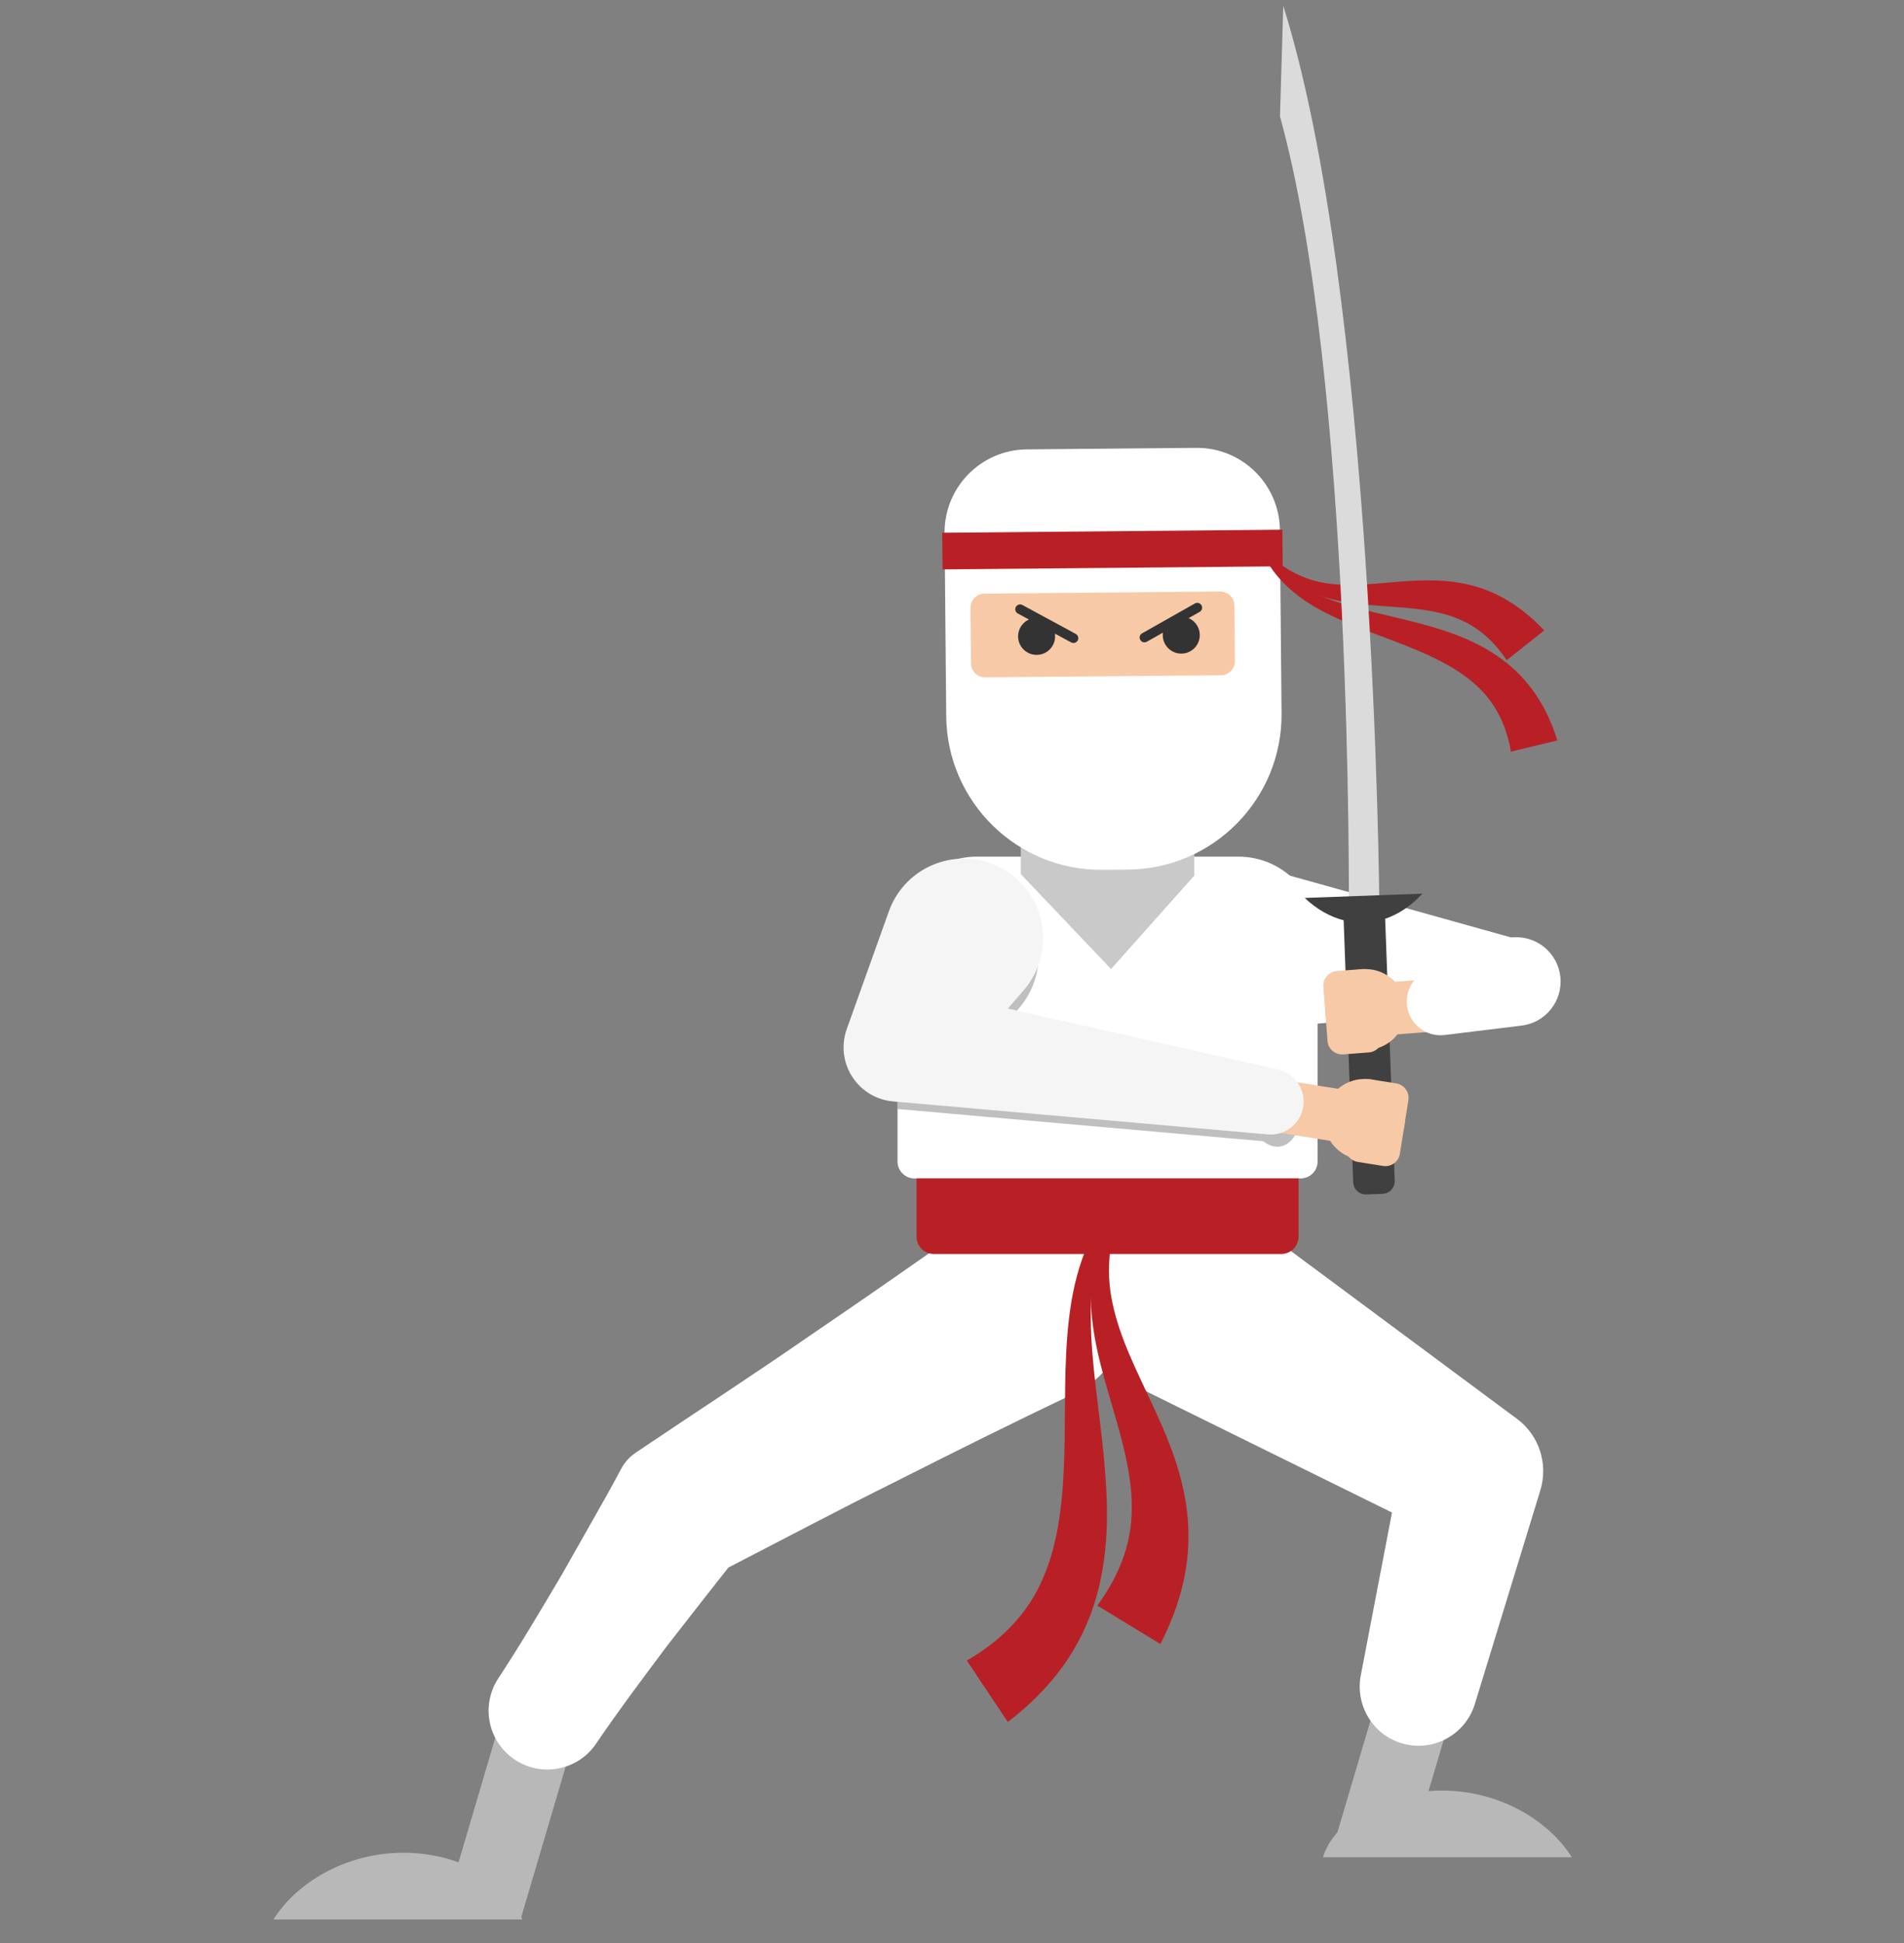 <?xml version="1.0" encoding="utf-8"?>
<!-- Generator: Adobe Illustrator 16.0.0, SVG Export Plug-In . SVG Version: 6.00 Build 0)  -->
<!DOCTYPE svg PUBLIC "-//W3C//DTD SVG 1.1//EN" "http://www.w3.org/Graphics/SVG/1.1/DTD/svg11.dtd">
<svg version="1.1" id="Layer_1" xmlns="http://www.w3.org/2000/svg" xmlns:xlink="http://www.w3.org/1999/xlink" x="0px" y="0px"
	 width="140.88px" height="143.71px" viewBox="0 0 140.88 143.71" enable-background="new 0 0 140.88 143.71" xml:space="preserve">
<rect x="0" y="0" width="140.88" height="143.71" fill="#808080" stroke="none"/>
<g>
	<ellipse display="none" fill="#CADF84" cx="69.968" cy="139.283" rx="59.354" ry="7.125"/>
	<g>
		<path fill="#B8B8B8" d="M116.3,137.357c-1.69-2.703-5.332-4.935-9.634-4.935c-0.327,0-0.649,0.017-0.968,0.042l2.854-9.632
			l-5.366-1.591l-4.227,14.264c-0.5,0.572-0.87,1.198-1.071,1.852H116.3z"/>
		<path fill="#B8B8B8" d="M43.02,126.7l-5.368-1.585l-3.724,12.615c-1.224-0.445-2.603-0.707-4.062-0.707
			c-4.302,0-7.943,2.232-9.633,4.936h18.412c-0.021-0.064-0.049-0.127-0.072-0.191L43.02,126.7z"/>
		<g>
			<path fill="#FFFFFF" d="M94.696,64.552l17.704,4.943c1.315,0.368,2.084,1.732,1.718,3.047c-0.283,1.014-1.163,1.702-2.151,1.797
				l-18.3,1.728c-3.232,0.305-6.101-2.068-6.405-5.301s2.069-6.1,5.302-6.405C93.295,64.292,94.027,64.368,94.696,64.552z"/>
		</g>
		<path fill="#FFFFFF" d="M112.243,104.931l-0.623-0.461L92.731,90.457c-0.343-0.251-0.742-0.5-1.136-0.694
			c-3.309-1.63-7.237-0.552-9.298,2.37c-0.007-0.01-0.012-0.021-0.02-0.031c-2.377-3.316-6.993-4.08-10.312-1.702
			c-3.989,2.858-8.022,5.643-12.071,8.4c-4.029,2.794-8.132,5.457-12.195,8.191l-0.683,0.46c-0.433,0.294-0.802,0.695-1.063,1.191
			c-0.698,1.331-1.445,2.627-2.181,3.933l-2.217,3.909c-1.525,2.574-3.047,5.15-4.688,7.647c-1.299,1.98-0.776,4.647,1.19,5.985
			c1.987,1.35,4.693,0.834,6.042-1.151c1.68-2.472,3.478-4.864,5.272-7.259l2.765-3.543c0.585-0.748,1.17-1.493,1.762-2.236
			c4.117-2.119,8.204-4.288,12.357-6.346c4.372-2.21,8.759-4.394,13.19-6.503c0.375-0.182,0.777-0.415,1.128-0.665
			c0.688-0.494,1.26-1.089,1.724-1.744c0.688,0.972,1.619,1.79,2.761,2.352l17.938,8.84l-2.314,12.072
			c-0.404,2.149,0.86,4.328,3.001,4.984c2.3,0.705,4.735-0.587,5.441-2.887l4.852-15.822
			C114.553,108.315,113.923,106.177,112.243,104.931z"/>
		<g>
			<path fill="#B82025" d="M83.355,88.448c-2.083,2.61-2.698,5.929-2.646,9.143c0.037,3.247,0.599,6.503,0.937,9.88
				c0.33,3.362,0.514,6.956-0.52,10.616c-0.514,1.814-1.36,3.6-2.504,5.174c-1.139,1.58-2.545,2.937-4.052,4.091l-3.035-4.548
				c2.499-1.428,4.507-3.415,5.642-6.094c1.164-2.665,1.486-5.867,1.573-9.13c0.098-3.274-0.05-6.668,0.349-10.082
				c0.204-1.7,0.561-3.408,1.208-5.011c0.641-1.603,1.593-3.077,2.804-4.259L83.355,88.448z"/>
		</g>
		<g>
			<path fill="#B82025" d="M83.232,88.714c-1.152,2.48-1.475,5.208-0.898,7.744c0.549,2.556,1.776,4.928,2.945,7.445
				c1.163,2.506,2.349,5.268,2.608,8.446c0.132,1.574,0.01,3.211-0.358,4.778c-0.364,1.57-0.958,3.061-1.667,4.46l-4.67-2.844
				c1.393-1.912,2.346-4.005,2.513-6.342c0.196-2.337-0.381-4.878-1.141-7.481c-0.74-2.605-1.667-5.348-1.83-8.256
				c-0.078-1.446,0.057-2.912,0.444-4.289c0.383-1.381,1.007-2.66,1.766-3.823L83.232,88.714z"/>
		</g>
		<g>
			<g>
				<path fill="#FFFFFF" d="M96.233,87.155H67.667c-0.695,0-1.259-0.563-1.259-1.259V69.218c0-3.239,2.626-5.865,5.865-5.865h19.355
					c3.239,0,5.864,2.626,5.864,5.865v16.679C97.492,86.593,96.93,87.155,96.233,87.155z"/>
			</g>
			<g opacity="0.3">
				<path fill="#292929" d="M94.209,80.419l-19.98-4.5l1.182-1.371c0.454-0.528,0.836-1.164,1.085-1.859
					c1.094-3.057-0.498-6.423-3.556-7.518c-1.984-0.71-4.094-0.283-5.633,0.936c-0.566,0.902-0.899,1.967-0.899,3.111v12.8
					l27.053,2.382c1.198,0.933,2.319,0.139,2.592-1.066C96.348,82.02,95.522,80.716,94.209,80.419z"/>
			</g>
			<g>
				<path fill="#B82025" d="M94.792,92.742H69.107c-0.713,0-1.292-0.577-1.292-1.292v-4.295h28.269v4.295
					C96.084,92.165,95.507,92.742,94.792,92.742z"/>
			</g>
		</g>
		<g>
			<polygon fill="#C9C9C9" points="82.209,71.668 75.529,64.643 75.529,58.223 88.37,58.223 88.37,64.752 			"/>
		</g>
		<g>
			<g>
				<path fill="#FFFFFF" d="M83.467,64.312l-1.89,0.017C75.247,64.386,70.07,59.3,70.013,52.97l-0.122-13.54
					c-0.031-3.391,2.694-6.165,6.084-6.195l12.532-0.113c3.392-0.031,6.164,2.693,6.195,6.084l0.122,13.54
					C94.882,59.077,89.797,64.255,83.467,64.312z"/>
			</g>
			<g>
				
					<rect x="69.724" y="39.288" transform="matrix(1 -0.009 0.009 1 -0.362 0.741)" fill="#B82025" width="25.169" height="2.708"/>
			</g>
			<g>
				<g>
					<path fill="#B82025" d="M93.598,40.741c1.117,1.847,2.993,2.961,4.955,3.648c1.978,0.703,4.076,1.091,6.2,1.641
						c2.112,0.551,4.334,1.242,6.322,2.687c0.987,0.717,1.879,1.63,2.578,2.674c0.704,1.044,1.214,2.2,1.576,3.372l-3.437,0.825
						c-0.307-1.835-1.064-3.497-2.435-4.783c-1.356-1.301-3.227-2.213-5.187-2.995c-1.963-0.791-4.056-1.46-6.035-2.464
						c-1.969-0.978-3.842-2.472-4.727-4.504L93.598,40.741z"/>
				</g>
				<g>
					<path fill="#B82025" d="M93.731,40.876c1.258,1.243,2.833,2.05,4.499,2.273c1.672,0.239,3.386,0.022,5.174-0.119
						c1.778-0.143,3.718-0.236,5.696,0.321c1.983,0.535,3.779,1.791,5.156,3.275l-2.768,2.196c-0.86-1.254-1.917-2.294-3.294-2.924
						c-1.37-0.646-3.038-0.871-4.785-0.996c-1.744-0.138-3.612-0.186-5.412-0.737c-1.809-0.536-3.37-1.708-4.428-3.152
						L93.731,40.876z"/>
				</g>
			</g>
			<g>
				<path fill="#F7C9A6" d="M90.341,49.94l-17.445,0.154c-0.575,0.005-1.046-0.457-1.052-1.032l-0.036-4.108
					c-0.005-0.575,0.458-1.046,1.033-1.051l17.444-0.155c0.576-0.005,1.047,0.458,1.052,1.033l0.036,4.108
					C91.379,49.464,90.916,49.935,90.341,49.94z"/>
			</g>
			<g>
				<g>
					<g>
						<circle fill="#333333" cx="76.699" cy="47.064" r="1.369"/>
					</g>
					<g>
						<path fill="#333333" d="M79.428,47.554c-0.057,0-0.115-0.015-0.17-0.043l-3.949-2.139c-0.173-0.093-0.237-0.311-0.144-0.484
							c0.094-0.174,0.31-0.238,0.484-0.144l3.949,2.139c0.173,0.093,0.237,0.311,0.143,0.483
							C79.678,47.486,79.555,47.554,79.428,47.554z"/>
					</g>
				</g>
				<g>
					<g>
						<circle fill="#333333" cx="87.404" cy="46.97" r="1.369"/>
					</g>
					<g>
						<path fill="#333333" d="M84.68,47.507c-0.125,0-0.246-0.066-0.311-0.182c-0.098-0.171-0.037-0.39,0.134-0.486l3.911-2.208
							c0.169-0.095,0.389-0.036,0.486,0.135c0.098,0.172,0.037,0.39-0.136,0.487l-3.909,2.207
							C84.8,47.492,84.739,47.507,84.68,47.507z"/>
					</g>
				</g>
			</g>
		</g>
		<g>
			<g>
				<g>
					<path fill="#DBDBDB" d="M94.708,8.612l0.244-8.176c6.708,21.352,7.1,65.108,7.113,66.961L99.8,67.414
						C99.798,66.965,100.113,28.134,94.708,8.612z"/>
				</g>
			</g>
			<g>
				<path fill="#404040" d="M103.198,87.325L102.49,67.95c1.023-0.345,1.954-0.989,2.753-1.859l-8.705,0.317
					c0.859,0.811,1.836,1.385,2.881,1.654l0.707,19.375c0.019,0.517,0.452,0.919,0.968,0.9l1.205-0.045
					C102.813,88.274,103.218,87.841,103.198,87.325z"/>
			</g>
		</g>
		<g>
			<g>
				
					<rect x="101.692" y="72.462" transform="matrix(0.997 -0.076 0.076 0.997 -5.357 8.222)" fill="#F7C9A6" width="7.032" height="3.888"/>
			</g>
			<g>
				<circle fill="#F7C9A6" cx="101.041" cy="74.661" r="2.991"/>
			</g>
			<g>
				<path fill="#F7C9A6" d="M98.224,76.979l-0.307-3.998c-0.045-0.598,0.402-1.12,1-1.166l1.894-0.145
					c0.599-0.045,1.12,0.402,1.166,1l0.306,4c0.046,0.597-0.401,1.118-1,1.164l-1.894,0.146
					C98.791,78.025,98.269,77.579,98.224,76.979z"/>
			</g>
		</g>
		<g>
			<g>
				
					<rect x="93.31" y="80.253" transform="matrix(-0.988 -0.157 0.157 -0.988 179.568 178.558)" fill="#F7C9A6" width="7.032" height="3.888"/>
			</g>
			<g>
				<circle fill="#F7C9A6" cx="100.959" cy="82.788" r="2.991"/>
			</g>
			<g>
				<path fill="#F7C9A6" d="M103.58,85.328l0.629-3.961c0.094-0.593-0.311-1.148-0.902-1.243l-1.877-0.298
					c-0.593-0.094-1.148,0.311-1.242,0.903l-0.629,3.961c-0.095,0.592,0.31,1.148,0.902,1.241l1.876,0.299
					C102.93,86.325,103.484,85.921,103.58,85.328z"/>
			</g>
		</g>
		<g>
			<path fill="#FFFFFF" d="M112.588,75.85l-5.702,0.696c-1.366,0.168-2.61-0.805-2.778-2.172c-0.139-1.137,0.513-2.187,1.52-2.606
				l5.304-2.204c1.674-0.695,3.593,0.098,4.288,1.77c0.695,1.673-0.098,3.592-1.771,4.289
				C113.172,75.736,112.872,75.812,112.588,75.85z"/>
		</g>
		<g>
			<path fill="#F5F5F5" d="M75.757,73.221l-5.311,6.155L67.4,72.974l27.155,6.118c1.313,0.297,2.139,1.601,1.844,2.914
				c-0.272,1.205-1.395,1.998-2.593,1.892l-27.729-2.442c-2.208-0.194-3.838-2.141-3.644-4.348c0.03-0.342,0.103-0.67,0.211-0.979
				l0.385-1.075l2.739-7.654c1.095-3.058,4.46-4.649,7.517-3.555c3.058,1.094,4.649,4.459,3.556,7.518
				C76.594,72.056,76.211,72.691,75.757,73.221z"/>
		</g>
	</g>
</g>
</svg>
